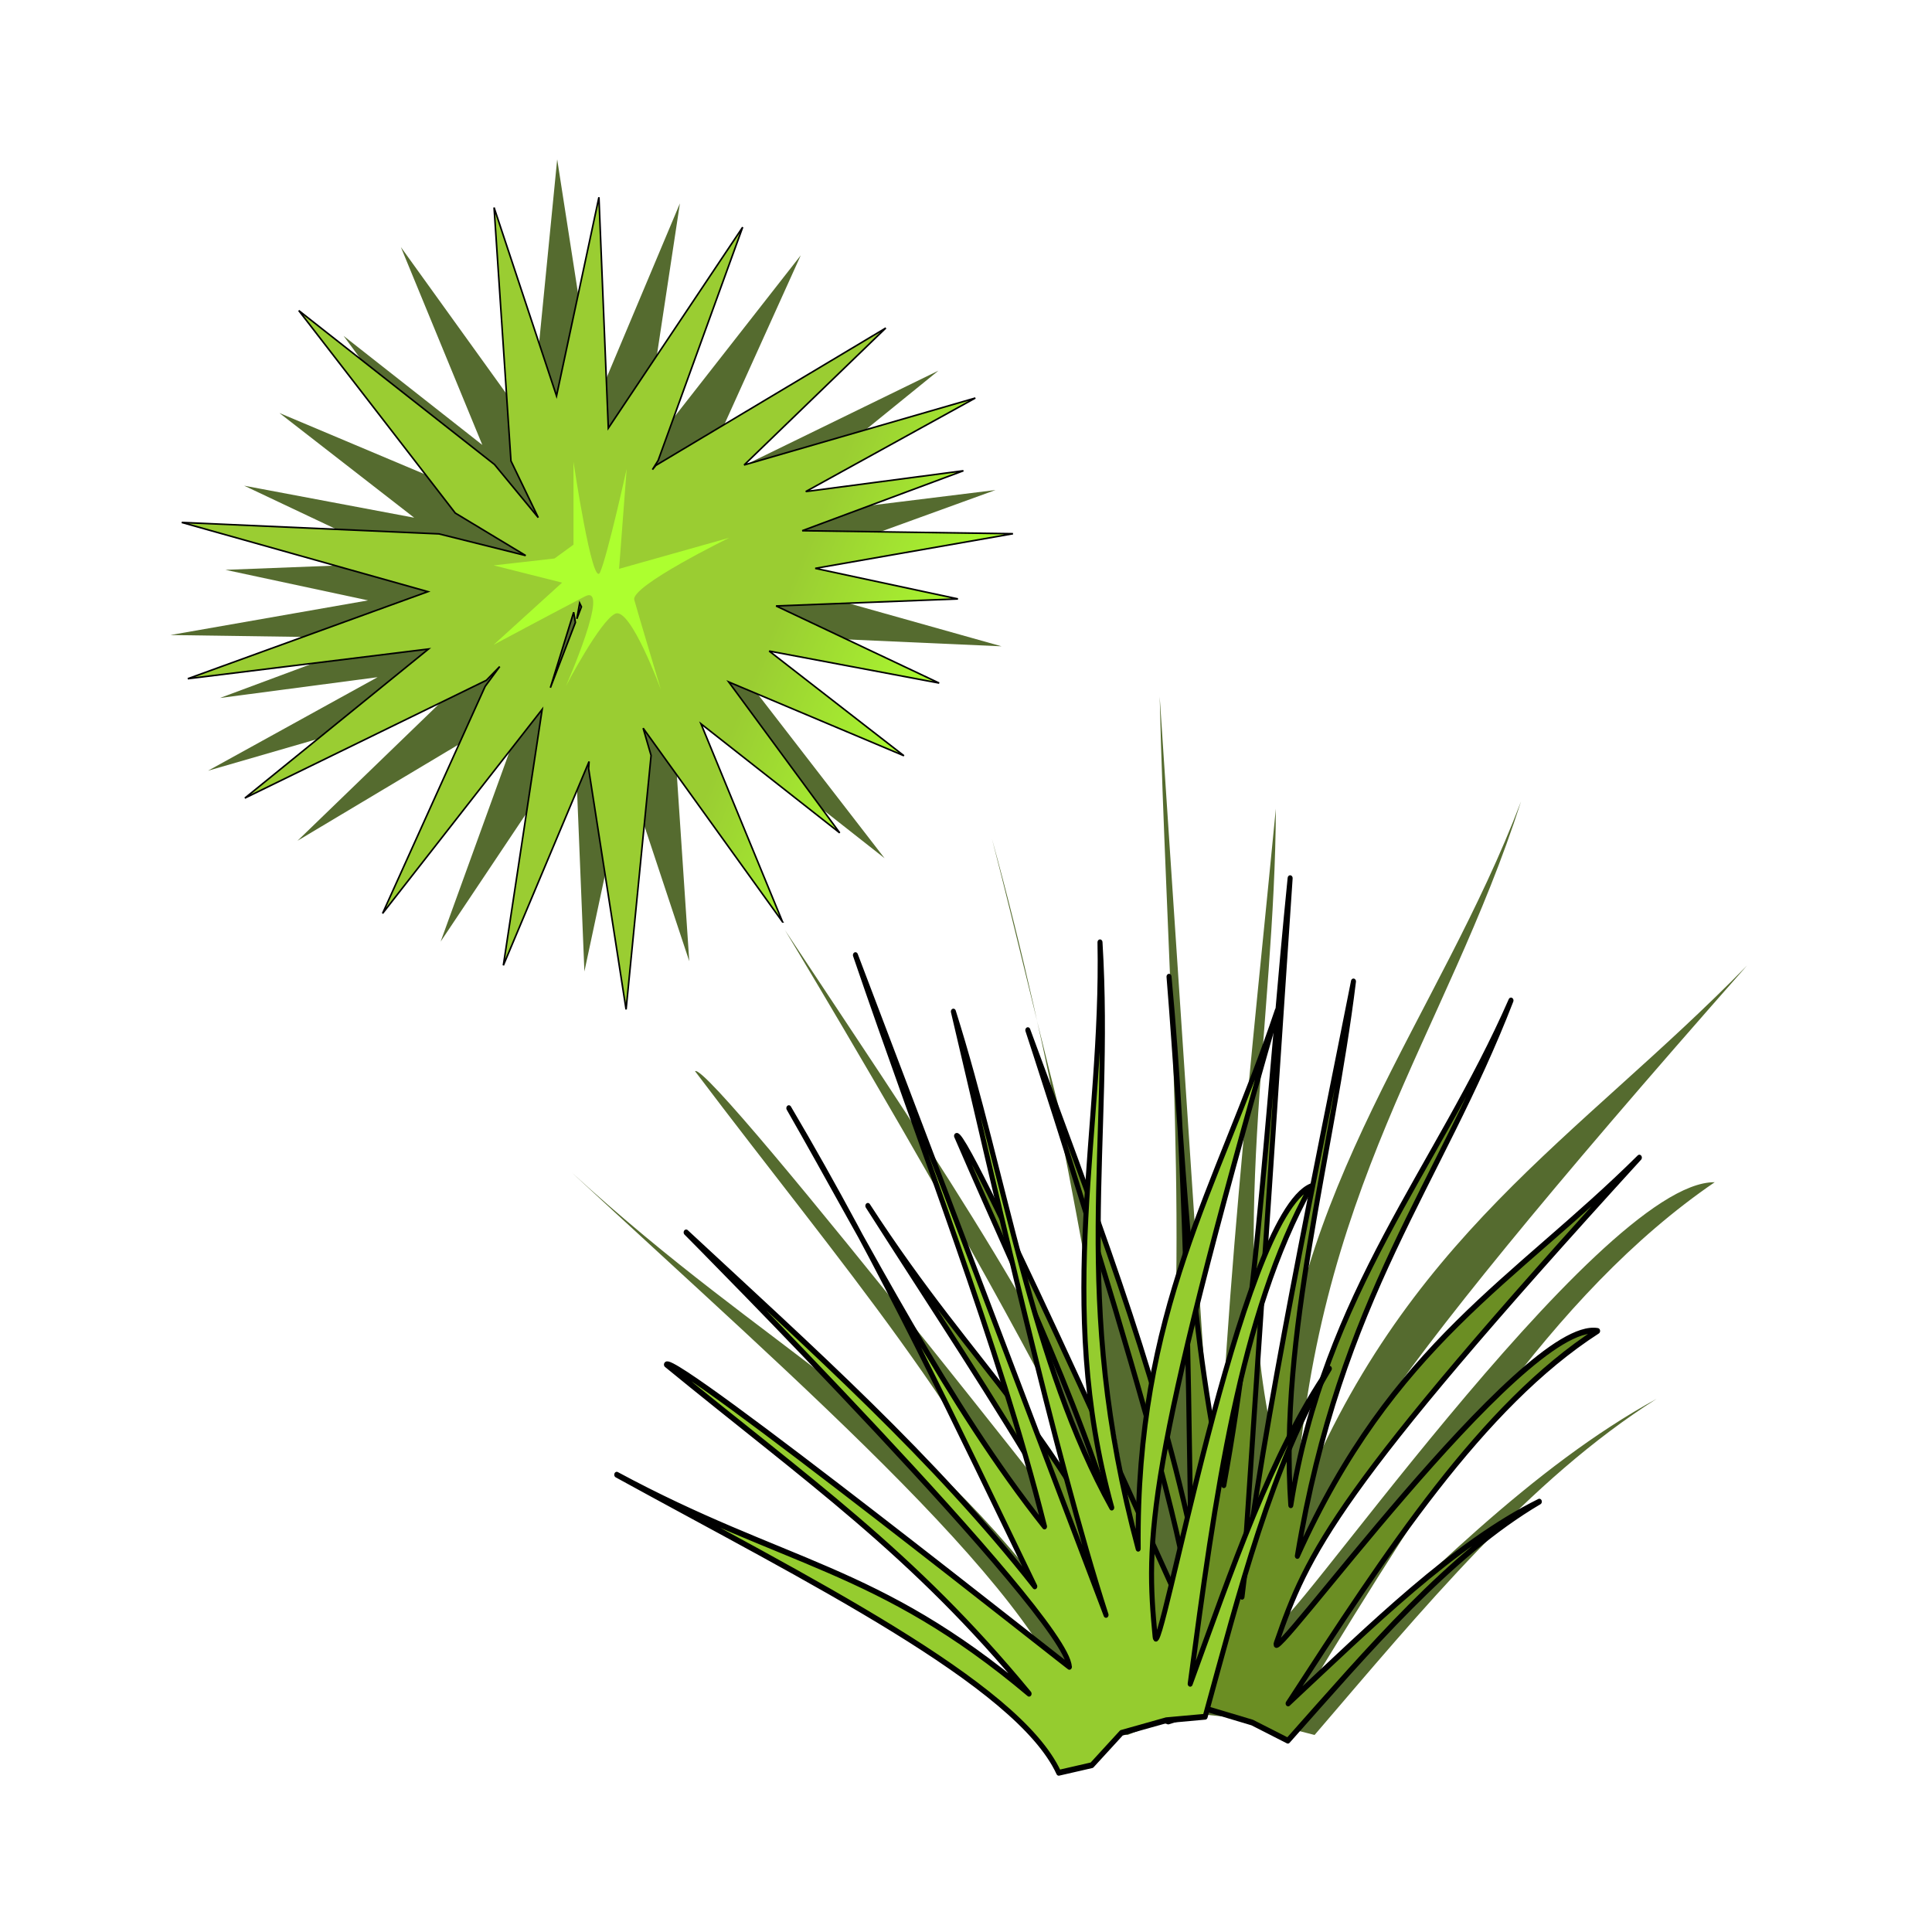 <svg:svg xmlns:dc="http://purl.org/dc/elements/1.1/" xmlns:ns1="http://sodipodi.sourceforge.net/DTD/sodipodi-0.dtd" xmlns:ns2="http://www.inkscape.org/namespaces/inkscape" xmlns:ns4="http://creativecommons.org/ns#" xmlns:rdf="http://www.w3.org/1999/02/22-rdf-syntax-ns#" xmlns:svg="http://www.w3.org/2000/svg" height="345.138" id="svg3005" version="1.1" viewBox="-20.476 -22.948 345.138 345.138" width="345.138" ns1:docname="Open_Clipart_Modelo_Base.svg" ns2:version="0.48.4 r9939">
  <svg:title id="title3044">plant-05</svg:title>
  <svg:defs id="defs3007">
    <svg:linearGradient gradientTransform="translate(-207.99 -69.582)" gradientUnits="userSpaceOnUse" id="linearGradient10957-9" x1="9564.6" x2="10079" y1="933.33" y2="1142.1" ns2:collect="always">
      <svg:stop id="stop10902-7" offset="0" style="stop-color:#9acd32" />
      <svg:stop id="stop10904-0" offset="1" style="stop-color:#adff2f" />
    </svg:linearGradient>
  </svg:defs>
  <ns1:namedview bordercolor="#666666" borderopacity="1.0" id="base" pagecolor="#ffffff" showgrid="false" ns2:current-layer="layer1" ns2:cx="150" ns2:cy="150" ns2:document-units="px" ns2:pageopacity="0.0" ns2:pageshadow="2" ns2:window-height="776" ns2:window-maximized="1" ns2:window-width="1215" ns2:window-x="65" ns2:window-y="24" ns2:zoom="1.99" />
  <svg:g id="layer1" transform="translate(0 -752.36)" ns2:groupmode="layer" ns2:label="Camada 1">
    <svg:g id="g10949-7" transform="matrix(.062 0 0 .062 -468.27 802.13)">
      <svg:path d="m8377.3-461.48 234.91 570.6-399.65-314.15 319.93 434.86-504.96-212.71 388.36 301.7-489.87-92.254 469.93 222.17-523.86 20.286 410.91 88.021-569.65 99.845 607.17 8.638-464.38 172.76 454.28-59.938-488.64 269.5 666.25-192.95-408.33 394.73 662.83-396.08 9.616-11.922-16.53 26.567-243.46 671.87 387.13-579.04 27.02 665.26 122.18-572.26 179.98 542.7-48.696-730.18-78.623-163.08 126.15 152.93 563.87 443.51-450.88-583.47-202.93-122.45 249.72 62.383 741.28 33.007-709.27-199.41 691.81-250.88-693.56 85.595 529.17-429.59-695.84 339.47-38.502 39.595 42.01-57.147 295.56-654.2l-460 587.94 111.8-737.58-247 587.36 1.3-20.509-107.9-693.8-72.1 731.8 22.9 78.56-401.6-558.06zm668.9 674.69-67.134 217.39-4.93-29.455 72.064-187.94zm-76.213 198.52-8.124 45.057-5.099-10.502 13.223-34.555z" id="path10951-0" style="fill:#556b2f" ns2:connector-curvature="0" />
      <svg:path d="m9477.2 1483.3-234.9-570.58 399.7 314.18-319.9-434.88 504.9 212.68-388.3-301.67 489.8 92.25-469.9-222.17 523.9-20.28-411-88.03l569.65-99.845-607.17-8.638 464.38-172.76-454.28 59.938 488.64-269.5-666.25 192.95 408.33-394.73-662.83 396.08-9.616 11.922 16.53-26.566 243.46-671.87-387.13 579.04-27.02-665.26-122.18 572.26-179.98-542.7 48.696 730.18 78.623 163.08-126.15-152.93-563.87-443.51 450.88 583.47 202.93 122.45-249.72-62.383-741.28-33.007 709.27 199.41-691.81 250.88 693.56-85.595-529.17 429.59 695.84-339.47 38.502-39.595-42.01 57.147-295.56 654.2 459.85-587.94-111.83 737.58 247.02-587.36-1.369 20.506 107.98 693.8 72.046-731.8-22.904-78.56 401.63 558.06zm-668.9-674.69 67.134-217.39 4.93 29.455-72.064 187.94zm76.213-198.52 8.124-45.057 5.099 10.502-13.223 34.555z" id="path10953-04" style="stroke:#000000;stroke-width:4.588;fill:url(#linearGradient10957-9)" ns2:connector-curvature="0" />
      <svg:path d="m8874.9 396.56v-238.57s54.734 367.79 76.626 318.09c21.894-49.701 76.626-298.21 76.626-298.21l-21.893 288.27 317.45-89.462s-284.61 139.16-273.66 178.92c10.946 39.761 76.625 258.45 76.625 258.45s-87.573-238.57-131.36-218.68c-43.786 19.881-142.31 208.74-142.31 208.74s131.36-298.21 54.733-258.45c-76.626 39.761-262.72 139.16-262.72 139.16l197.04-178.92-197.04-49.701 175.15-19.88z" id="path10955-0" style="fill:#adff2f" ns2:connector-curvature="0" />
    </svg:g>
    <svg:g id="g7603" transform="matrix(1.791 0 0 2.073 -1697.2 -1160.6)">
      <svg:path d="m1043.5 1060.6c-1.837-10.525-27.5-29.546-50.281-47.836 20.22 15.995 33.534 19.888 49.637 38.824-10.381-18.833-22.209-30.244-37.335-47.55 1.47-0.98 45.916 48.374 44.416 46.584 2.009-5.153-35.443-58.737-35.443-58.737 13.032 17.028 25.436 32.491 34.156 49.403-3.825-19.012-7.356-37.987-13.518-57.29 5.251 17.51 9.301 35.741 17.702 51.819 1.839-19.982-0.384-42.722-0.966-64.05l5.793 75.314c-0.066-17.919 3.707-46.933 5.793-65.659-0.069 18.465-4.945 37.73 0 55.359 1.278-22.679 16.271-37.356 24.461-56.003-7.551 20.331-20.676 33.416-22.53 61.153 10.752-23.63 28.192-32.06 45.06-46.991-40.572 39.737-43.551 46.502-46.669 56.325-1.218 3.838 31.738-37.781 43.451-37.657-16.326 9.64-28.264 26.417-40.554 43.772 11.249-9.383 22.344-19.226 34.76-25.105-12.803 6.999-23.368 18.153-34.117 28.967l-5.793-1.287-7.081-0.644-5.793 1.931z" id="path7597" style="fill:#556b2f" ns1:nodetypes="ccccccccccccccccscccccccc" ns2:connector-curvature="0" />
      <svg:path d="m1049.5 1059.1c0.014-8.745-14.245-26.526-26.743-43.456 11.121 14.832 19.192 19.185 27.349 36.05-4.51-16.275-10.783-26.627-18.5-42.077 1.051-0.669 23.892 43.508 23.135 41.916 1.866-4.024-16.027-51.031-16.027-51.031 6.409 15.038 12.593 28.745 16.258 43.306-0.299-15.841-0.413-31.625-2.174-47.911 1.38 14.742 1.91 29.967 5.466 43.82 3.432-16.131 4.578-34.87 6.614-52.311l-4.8 61.924c1.981-14.617 7.669-37.941 11.117-53.025-2.128 15.05-7.421 30.328-6.25 45.14 3.377-18.379 14.62-29.02 21.961-43.499-7.123 15.909-16.99 25.417-21.308 47.869 9.542-18.316 21.643-23.646 34.112-34.328-30.424 28.81-33.092 34.063-36.194 41.796-1.212 3.022 24.555-27.997 32.029-26.859-11.526 6.415-21.052 19.038-30.868 32.102 8.251-6.655 16.455-13.698 25.056-17.393-8.975 4.574-16.988 12.734-25.081 20.6l-3.558-1.563-4.454-1.152-3.922 1.062z" id="path7599" style="stroke-linejoin:round;stroke:#000000;stroke-linecap:round;stroke-width:.5;fill:#6b8e23" ns1:nodetypes="ccccccccccccccccscccccccc" ns2:connector-curvature="0" />
      <svg:path d="m1041.8 1064.5c-4.115-7.716-25.078-16.662-44.088-25.688 16.805 7.827 25.975 7.855 41.127 18.874-11.658-12.22-22.074-18.384-36.169-28.364 0.61-1.086 41.599 27.08 40.18 26.034-0.254-4.428-38.216-37.425-38.216-37.425 12.748 10.233 24.669 19.398 34.773 30.506-7.74-13.824-15.291-27.686-24.53-41.213 8.175 12.346 15.828 25.517 25.501 36.052-4.588-15.841-12.422-32.902-18.859-49.24l24.996 56.858c-5.153-13.821-11.147-37.068-15.226-51.994 5.227 14.273 7.771 30.24 15.795 42.746-5.697-17.797-0.808-32.484-1.171-48.714 1.229 17.387-2.982 30.427 3.809 52.259-0.233-20.651 7.92-31.062 13.871-46.364-13.224 39.758-13.097 45.649-12.182 53.931 0.357 3.236 8.434-36.272 15.56-38.797-7.133 11.096-9.573 26.721-12.061 42.87 4.133-9.761 8.041-19.843 13.88-27.16-5.753 8.268-8.967 19.244-12.389 29.999l-3.875 0.302-4.47 1.087-2.956 2.787z" id="path7601" style="stroke-linejoin:round;stroke:#000000;stroke-linecap:round;stroke-width:.5;fill:#95cc2f" ns1:nodetypes="ccccccccccccccccscccccccc" ns2:connector-curvature="0" />
    </svg:g>
  </svg:g>
</svg:svg>